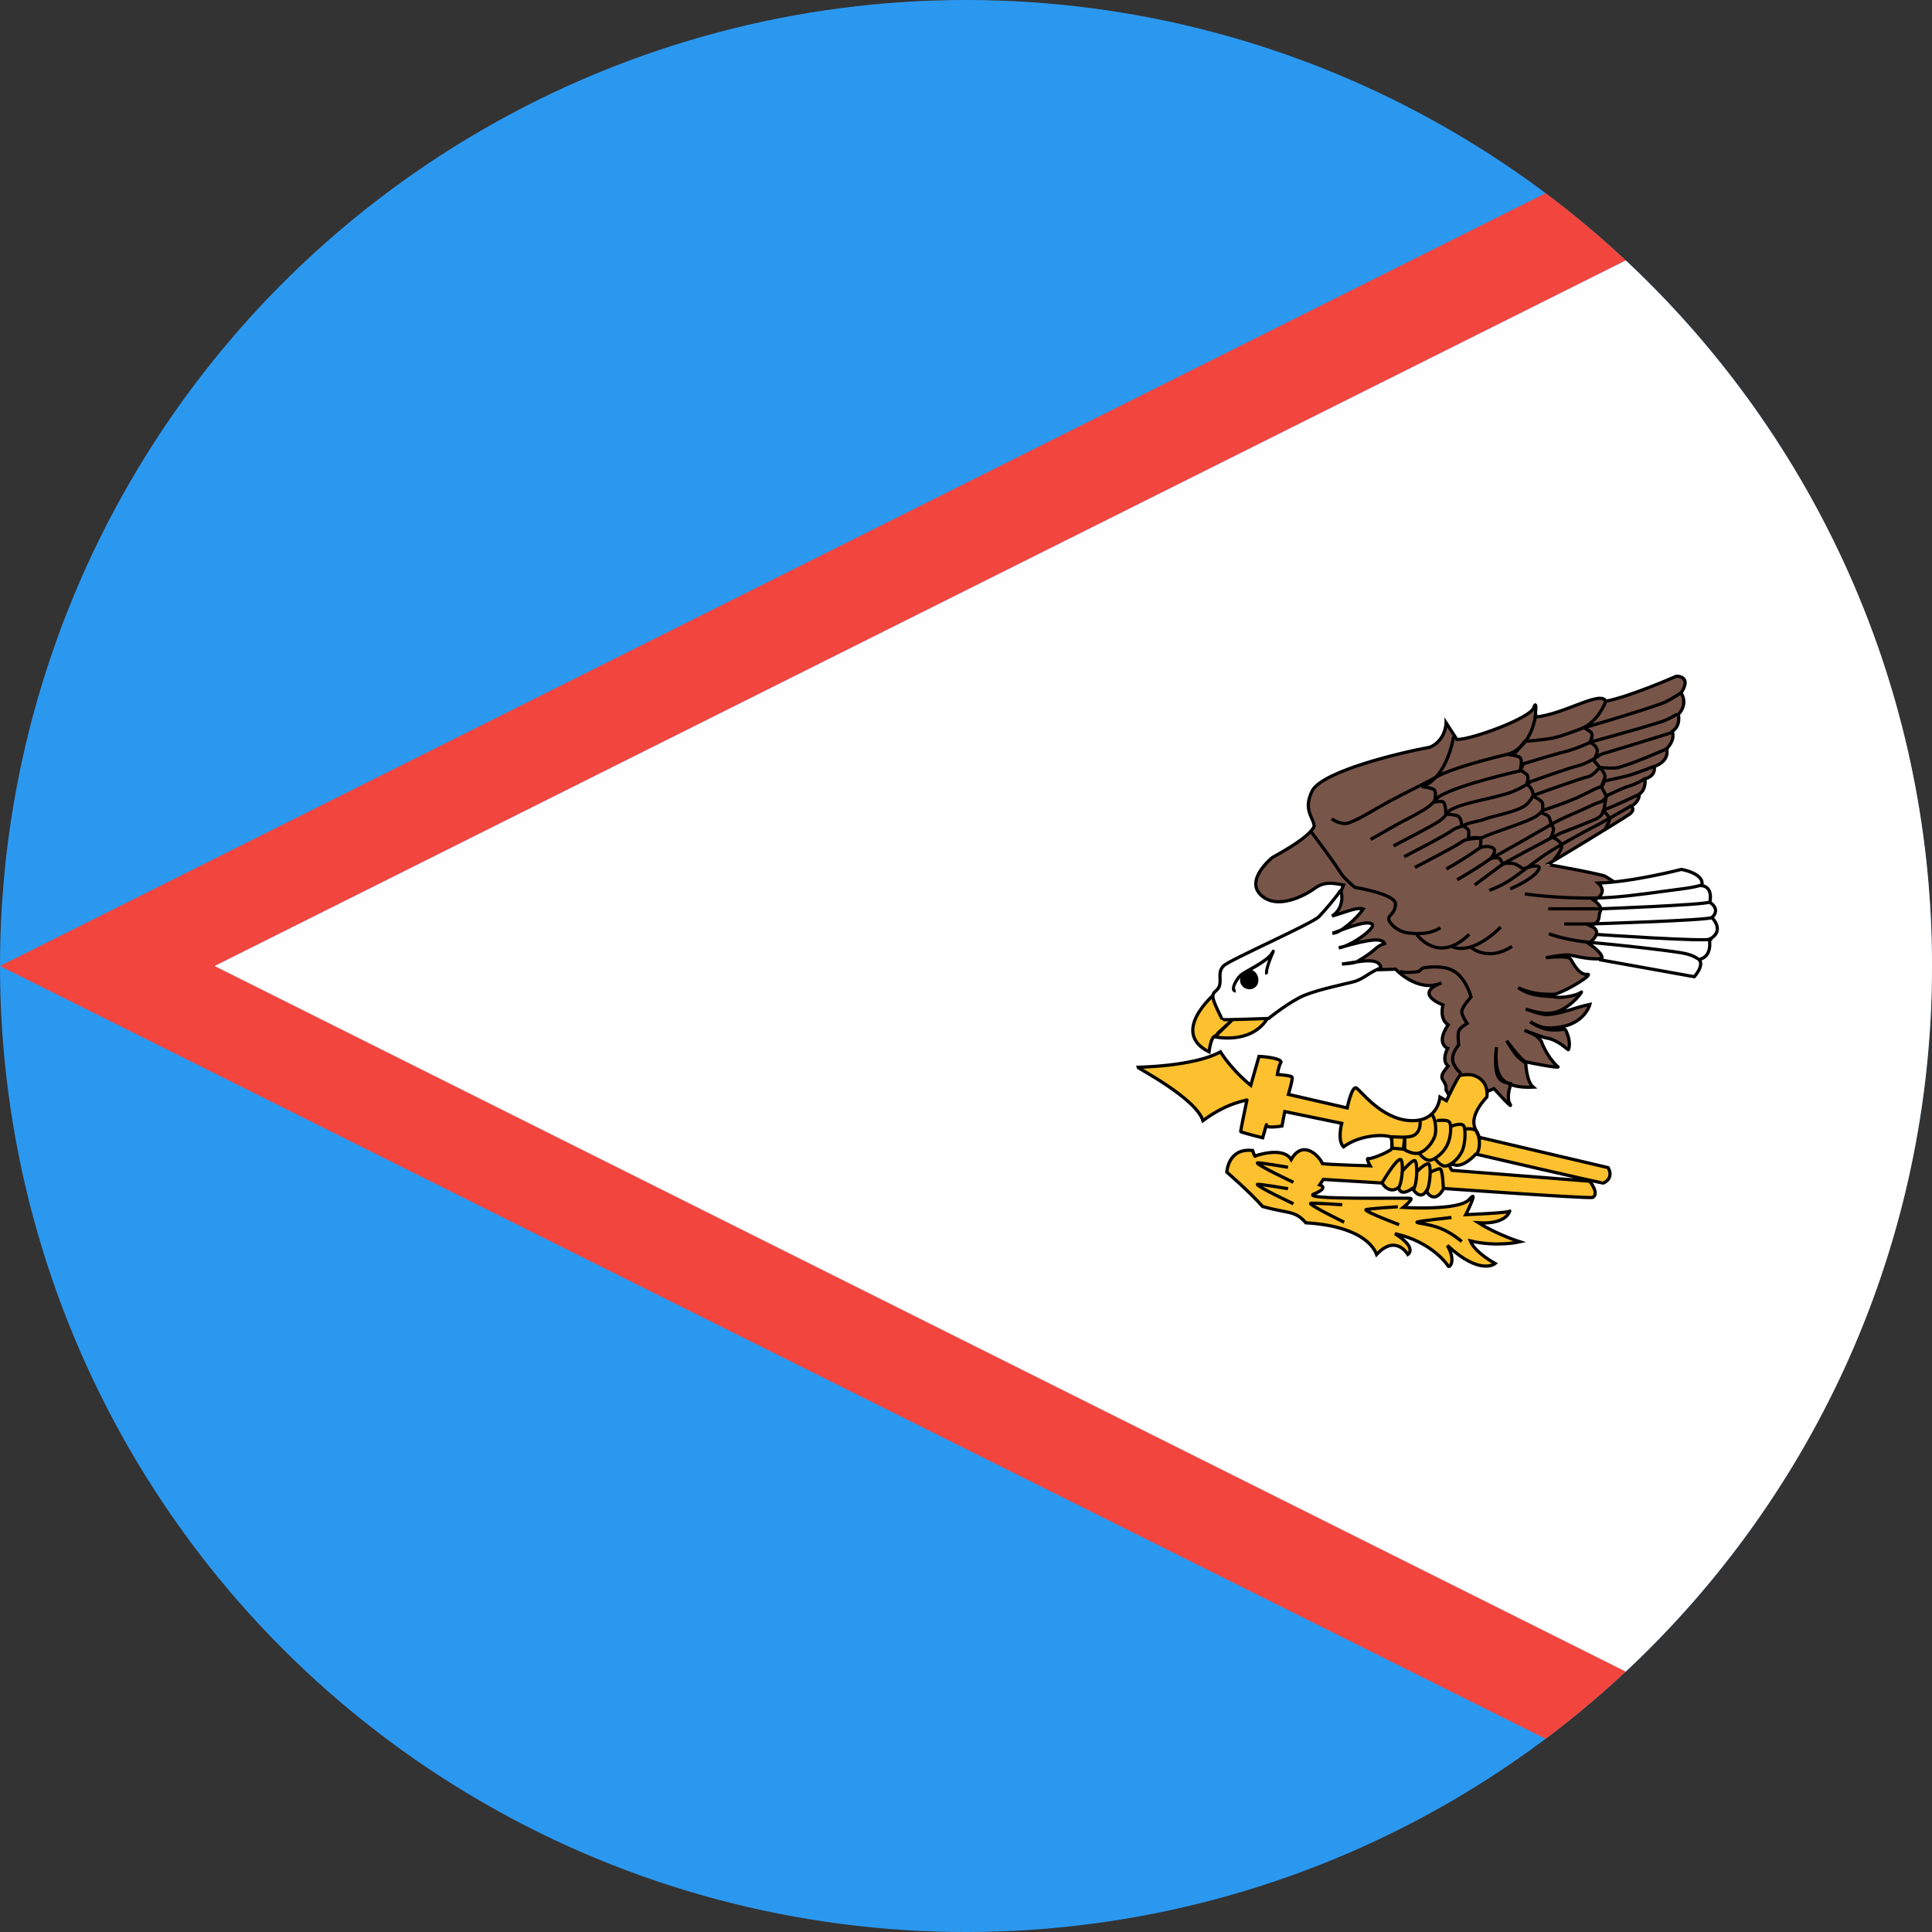 <?xml version="1.0" ?><svg height="180px" version="1.1" viewBox="0 0 180 180" width="180px" xmlns="http://www.w3.org/2000/svg" xmlns:sketch="http://www.bohemiancoding.com/sketch/ns" xmlns:xlink="http://www.w3.org/1999/xlink"><rect x="0" y="0" width="180" height="180" fill="#333333" stroke="none"/><title/><desc/><defs/><g fill="none" fill-rule="evenodd" id="Page-1" stroke="none" stroke-width="1"><g id="Material" transform="translate(-180, -180)"><g id="Slice" transform="translate(180, 180)"/><g id="circle_american_samoa" transform="translate(180, 180)"><circle cx="90" cy="90" fill="#2B98F0" id="Oval-15-copy-4" r="90"/><path d="M151.472,155.736 C149.1,157.955 146.607,160.048 144.005,162.003 L144.005,162.003 L0,90 L144.005,17.997 C146.607,19.952 149.1,22.045 151.472,24.264 L20,90 L151.472,155.736 Z" fill="#F1453D" id="Oval-15-copy-4-2"/><path d="M151.472,155.736 C169.028,139.312 180,115.937 180,90 C180,64.063 169.028,40.688 151.472,24.264 L20,90 L151.472,155.736 Z" fill="#FFFFFF" id="Oval-15-copy-4-3"/><g id="bird" transform="translate(106, 63)"><path d="M28.872,34.671 C28.872,34.671 27.72,34.242 28.92,32.483 C28.056,31.912 28.44,30.628 28.44,30.628 C28.44,30.628 25.608,29.582 28.296,28.583 C26.088,29.534 24.023,27.299 24.023,27.299 L20.806,27.394 C20.262,24.747 16.021,27.045 19.174,19.452 C18.358,19.309 17.446,19.071 16.534,19.737 C15.621,20.403 13.029,21.83 11.492,20.403 C9.956,18.976 12.501,16.931 12.549,16.884 C12.597,16.836 15.958,15.124 16.438,13.983 C16.39,13.126 15.333,12.461 16.294,10.606 C17.398,8.846 24.167,7.182 27.24,6.611 C28.728,5.945 28.728,4.339 28.728,4.339 L29.737,5.897 C31.177,5.897 36.554,3.9 36.89,2.949 C37.226,1.998 37.034,3.805 37.034,3.805 C39.723,3.567 43.132,1.284 43.612,2.331 C45.868,1.903 50.189,0 50.189,0 C50.189,0 51.677,-0.047 50.621,1.57 C51.293,2.616 50.429,3.52 50.381,3.52 C50.333,3.52 50.669,4.566 49.805,5.137 C50.093,6.04 49.277,6.754 49.277,6.754 C49.277,6.754 49.661,7.847 48.125,8.418 C48.269,9.369 47.261,9.559 47.261,9.559 C47.261,9.559 47.405,10.558 46.732,10.986 C46.732,11.747 45.964,12.128 45.964,12.128 C45.964,12.128 46.444,12.413 45.772,12.889 C45.1,13.364 38.139,17.597 38.139,17.549 C38.139,17.502 43.228,18.453 43.564,18.643 C43.9,18.833 47.741,21.354 47.741,21.354 C47.741,21.354 45.162,25.405 43.851,26.11 C42.987,26.575 41.381,26.219 40.334,25.992 C39.795,25.874 38.021,26.232 38.021,26.232 C38.021,26.232 40.094,25.978 40.334,26.358 C40.574,26.738 41.115,27.87 41.883,27.775 C42.531,27.694 40.281,29.176 38.901,29.62 C38.794,29.655 37.729,29.654 37.034,29.525 C36.083,29.349 35.446,29.021 35.446,29.021 C35.446,29.021 36.034,29.441 36.747,29.62 C37.622,29.84 38.662,29.83 38.76,29.862 C39.332,30.051 40.94,29.766 41.307,29.439 C41.572,29.203 40.513,30.778 39.029,31.274 C37.823,31.677 36.153,31.001 36.153,31.001 C36.153,31.001 37.55,31.578 38.217,31.531 C39.54,31.437 40.874,30.82 42.123,30.58 C42.123,30.58 41.795,31.92 40.118,32.499 C40.038,32.527 39.002,32.853 38.021,32.757 C37.308,32.688 36.554,32.19 36.554,32.19 C36.554,32.19 37.283,32.724 38.139,32.9 C38.907,33.058 39.809,32.858 39.831,32.9 C40.445,34.074 40.151,34.813 40.107,34.813 C40.066,34.813 39.098,33.825 38.032,33.703 C37.861,33.683 36.034,32.995 36.034,32.995 C36.034,32.995 36.688,33.247 37.114,33.505 C37.114,33.505 37.574,33.926 37.586,33.961 C37.975,35.15 38.877,36.204 39.147,36.383 C39.435,36.573 36.59,36.046 36.153,35.925 C35.716,35.803 34.376,33.961 34.376,33.961 C34.376,33.961 35.031,35.093 35.446,35.489 C35.703,35.735 36.153,36.041 36.153,36.041 C36.153,36.041 36.203,37.752 36.842,38.285 C36.294,38.31 34.593,38.384 33.855,37.41 C33.17,36.507 33.424,34.552 33.424,34.552 C33.424,34.552 33.172,36.326 33.538,37.216 C33.857,37.993 34.801,37.896 34.776,37.969 C34.619,38.412 34.363,39.328 34.682,39.854 C35.114,40.568 33.193,38.428 33.193,38.428 L29.545,39.949 L28.728,38.57 C28.824,37.453 27.672,37.714 28.92,36.335 C28.248,35.764 28.872,34.671 28.872,34.671 Z" fill="#785549" id="Shape" stroke="#000000" stroke-width="0.3"/><path d="M10.529,38.118 L11.299,35.421 C11.299,35.421 13.182,35.506 13.353,35.927 C13.096,36.432 13.011,37.107 13.011,37.107 C13.011,37.107 14.295,37.191 14.38,37.359 C14.466,37.528 14.038,38.961 14.038,38.961 L19.516,40.225 C19.516,40.225 19.944,38.118 20.372,38.371 C20.8,38.624 22.683,41.236 25.337,41.404 C27.991,41.573 28.162,39.213 28.162,39.213 L28.761,39.551 C28.761,39.551 29.874,37.191 30.045,37.191 C30.216,37.191 31.126,36.875 31.928,37.528 C32.73,38.181 32.527,39.213 32.527,39.213 C32.527,39.213 30.901,40.815 31.414,42.079 C31.928,43.343 32.014,43.006 32.014,43.006 L43.826,45.787 C43.826,45.787 44.426,46.714 43.398,47.219 C43.398,47.304 31.5,44.523 31.5,44.523 C31.5,44.523 30.387,45.787 29.531,45.534 C28.675,45.281 29.275,46.039 29.275,46.039 L42.114,47.051 C42.114,47.051 43.056,48.231 42.371,48.568 C41.515,48.652 28.504,47.725 28.504,47.725 C28.504,47.725 27.734,49.326 26.878,47.978 C26.279,48.905 25.594,47.725 25.594,47.725 C25.594,47.725 24.481,48.568 24.31,47.641 C23.368,48.315 22.769,47.219 22.769,47.219 L17.291,46.882 L16.949,47.388 C16.949,47.388 17.89,47.641 16.435,48.231 C14.98,48.82 25.166,48.568 25.423,48.652 C25.68,48.736 24.738,49.495 24.738,49.495 C24.738,49.495 29.96,49.832 30.901,48.736 C31.843,47.641 30.559,50.169 30.559,50.169 C30.559,50.169 34.667,50 34.667,49.832 C34.667,49.663 34.582,51.096 31.757,50.927 C33.469,52.023 35.609,52.697 35.609,52.697 C35.609,52.697 33.469,53.202 30.987,52.613 C31.415,53.708 33.298,54.719 33.298,54.719 C33.298,54.719 31.928,55.899 28.847,53.034 C29.703,54.551 29.018,55.141 28.932,54.972 C28.847,54.804 27.391,52.697 23.968,51.938 C26.108,53.287 25.166,53.877 25.166,53.877 C25.166,53.877 24.053,51.938 22.256,53.877 C21.571,52.107 18.917,51.096 15.665,50.927 C14.637,49.748 14.038,50.085 11.641,49.41 C10.272,47.894 8.303,46.208 8.303,46.208 C8.303,46.208 8.389,43.933 10.7,44.186 C10.957,44.944 10.957,44.691 10.957,44.691 C10.957,44.691 13.525,43.764 14.295,45.028 C15.408,43.09 16.948,44.739 17.205,45.413 C17.943,45.519 21.656,45.618 21.656,45.618 C21.656,45.618 21.228,44.86 21.485,44.944 C21.742,45.028 23.796,44.186 23.711,43.933 C23.68,43.843 23.69,42.92 23.539,42.912 C22.633,42.625 20.52,42.839 19.174,43.849 C18.575,43.259 19.003,41.658 19.003,41.658 L13.696,40.562 L13.439,41.91 C13.439,41.91 11.898,42.163 11.984,41.826 C12.069,41.489 11.641,43.006 11.641,43.006 C11.641,43.006 9.587,42.5 9.587,42.416 C9.587,42.332 10.186,39.382 10.186,39.466 C10.186,39.551 8.474,39.635 6.077,41.405 C5.393,39.298 0,36.517 0,36.433 C0.086,36.433 5.307,36.348 7.704,35 C8.902,36.854 10.529,38.118 10.529,38.118 Z" fill="#FDC02F" id="Shape" stroke="#000000" stroke-width="0.3"/><path d="M14.505,47.153 C14.505,47.153 11.14,45.571 11.147,45.353 C11.15,45.261 14.001,45.75 14.001,45.75" id="Path-64" stroke="#000000" stroke-width="0.3"/><path d="M14.505,49.153 C14.505,49.153 11.14,47.571 11.147,47.353 C11.15,47.261 14.001,47.75 14.001,47.75" id="Path-66" stroke="#000000" stroke-width="0.3"/><path d="M19.231,50.87 C19.231,50.87 16.093,49.343 16.1,49.126 C16.103,49.033 19.05,49.246 19.05,49.246" id="Path-67" stroke="#000000" stroke-width="0.3"/><path d="M24.352,51.102 C24.352,51.102 21.244,49.931 21.251,49.714 C21.254,49.621 24.231,49.431 24.231,49.431" id="Path-68" stroke="#000000" stroke-width="0.3"/><path d="M30.186,52.667 C30.186,52.667 29.281,51.878 28.212,51.445 C27.192,51.032 26.006,50.976 26.01,50.87 C26.013,50.778 29.231,50.431 29.231,50.431" id="Path-69" stroke="#000000" stroke-width="0.3"/><path d="M7.079,33.597 C7.107,33.605 8.813,32.017 8.813,32.017 L7.18,33.597 C7.18,33.597 10.423,34.341 12,32.017 C11.209,30.877 9.902,30.854 9.902,30.854 C9.902,30.854 7.444,30.903 7.18,29.587 C7.18,29.587 2.95,33.158 6.64,35 C6.816,33.772 7.079,33.597 7.079,33.597 Z" fill="#FDC02F" id="Shape" stroke="#000000" stroke-width="0.3"/><path d="M7.633,28.775 C7.778,28.172 7.439,27.519 8.021,26.966 C8.602,26.413 16.262,23.048 16.892,22.395 C17.522,21.742 18.686,20.335 18.831,20.034 C18.977,19.732 19.413,21.541 18.104,22.345 C19.51,21.943 20.431,21.49 21.013,21.691 C20.431,22.545 18.88,23.952 18.152,23.952 C19.849,23.299 21.4,22.746 21.837,23.098 C22.273,23.45 19.752,25.208 18.734,25.308 C20.431,24.856 22.709,24.153 23,24.907 C22.079,25.208 22.37,25.459 20.479,26.564 C20.237,26.766 19.025,26.815 19.025,26.815 C20.479,26.665 22.467,26.062 22.661,27.167 C21.497,27.619 21.061,28.222 20.091,28.473 C19.122,28.725 16.892,29.177 15.534,29.729 C14.177,30.282 12.189,31.889 12.189,31.889 C12.189,31.889 7.875,32.04 7.875,31.99 C7.875,31.94 7.044,30.435 7.002,29.88 C6.961,29.325 7.488,29.377 7.633,28.775 L7.633,28.775 L7.633,28.775 Z" fill="#FFFFFF" id="Shape" stroke="#000000" stroke-width="0.3"/><path d="M51.852,28 C51.852,28 52.803,26.962 52.302,26.396 C53.603,26.113 53.252,24.509 53.252,24.509 C53.252,24.509 54.753,23.896 53.502,22.481 C54.353,21.679 53.302,21.066 53.302,21.066 C53.302,21.066 53.653,19.651 52.552,19.509 C52.852,18.377 50.652,18 50.652,18 C50.652,18 46.101,19.179 42.9,19.274 C43.95,20.264 42.5,20.877 42.5,20.877 C42.5,20.877 43.35,21.443 43.1,21.915 C42.85,22.387 43.25,22.906 42.15,23.236 C43.6,23.849 42,24.887 42,24.887 C42,24.887 43.6,25.925 43.2,26.443 L51.852,28 L51.852,28 Z" fill="#FFFFFF" id="Shape" stroke="#000000" stroke-width="0.3"/><path d="M9.127,28.807 C9.069,28.947 9.045,29.06 9.053,29.121 C9.056,29.146 9.06,29.149 9.119,29.147 L9.129,29.469 C8.937,29.477 8.804,29.367 8.778,29.17 C8.759,29.031 8.796,28.862 8.875,28.669 C9.013,28.334 9.272,27.948 9.498,27.745 C9.602,27.651 9.779,27.539 10.101,27.353 C10.16,27.319 10.221,27.284 10.309,27.234 C10.363,27.203 10.363,27.203 10.419,27.172 C10.475,27.14 10.497,27.127 10.531,27.108 C10.716,27.002 10.859,26.919 10.998,26.836 C11.478,26.549 11.834,26.306 12.088,26.076 C12.235,25.943 12.342,25.82 12.406,25.709 C12.487,25.568 12.513,25.526 12.541,25.501 C12.561,25.477 12.561,25.477 12.665,25.469 C12.778,25.579 12.778,25.579 12.77,25.637 C12.769,25.662 12.765,25.678 12.757,25.702 C12.751,25.722 12.74,25.748 12.724,25.788 C12.708,25.828 12.622,26.031 12.604,26.074 C12.543,26.22 12.491,26.35 12.441,26.479 C12.395,26.6 12.353,26.715 12.316,26.824 C12.169,27.257 12.107,27.58 12.148,27.711 L11.886,27.821 C11.813,27.586 11.883,27.217 12.057,26.706 C12.096,26.592 12.156,26.42 12.156,26.42 C11.896,26.637 11.56,26.863 11.126,27.122 C11.043,27.172 10.844,27.286 10.667,27.389 C11.001,27.522 11.242,27.891 11.242,28.324 C11.242,28.87 10.82,29.17 10.419,29.17 C10.018,29.17 9.533,28.87 9.533,28.324 C9.533,28.254 9.54,28.186 9.551,28.121 C9.39,28.306 9.222,28.574 9.127,28.807 Z" fill="#000000" id="Shape-2-path"/><path d="M25.986,24.05 C25.986,24.05 27.982,26.905 30.88,24.05" id="Path-38" stroke="#000000" stroke-width="0.3"/><path d="M29.261,25.173 C29.261,25.173 30.921,26.226 33.819,23.371" id="Path-39" stroke="#000000" stroke-width="0.3"/><path d="M31.068,25.285 C31.068,25.285 32.632,26.638 34.868,25.173" id="Path-40" stroke="#000000" stroke-width="0.3"/><path d="M24.418,27.514 C24.418,27.514 25.025,27.705 26.124,27.514 C26.32,27.48 26.406,27.218 26.643,27.173 C26.888,27.126 28.541,26.873 29.518,27.514 C30.626,28.241 31.056,29.876 31.056,29.876 C31.056,29.876 30.259,30.756 30.196,31.178 C30.136,31.581 30.687,32.352 30.687,32.352 C30.687,32.352 30.04,32.711 29.907,33.055 C29.78,33.38 29.907,34.356 29.907,34.356 C29.907,34.356 29.325,34.977 29.335,35.675 C29.345,36.34 30.113,37.055 30.196,37.055" id="Path-56" stroke="#000000" stroke-width="0.3"/><path d="M26.301,41.446 C26.301,41.446 26.429,42.288 25.824,42.721 C25.329,43.074 24.045,42.908 23.678,42.908 L23.678,43.971 L24.751,44.062 L24.877,42.908 L24.877,44.125 C24.877,44.125 25.587,44.563 26.13,44.441 C26.829,44.285 27.422,43.509 27.658,42.908 C27.887,42.325 27.717,41.112 27.401,40.841" id="Path-57" stroke="#000000" stroke-width="0.3"/><path d="M26.205,44.424 C26.205,44.424 26.758,45.212 27.301,45.091 C27.652,45.012 28.425,44.497 28.816,43.721 C29.203,42.952 29.209,41.925 29.088,41.633 C28.905,41.191 27.959,41.474 27.824,41.357" id="Path-58" stroke="#000000" stroke-width="0.3"/><path d="M27.713,44.947 C27.713,44.947 28.21,45.749 28.754,45.627 C29.105,45.549 29.796,45.093 30.186,44.318 C30.573,43.549 30.528,42.236 30.407,41.945 C30.223,41.503 29.171,41.945 29.171,41.945" id="Path-59" stroke="#000000" stroke-width="0.3"/><path d="M24.33,47.636 C24.717,46.868 24.754,45.019 24.474,45.019 C24.021,45.019 22.748,47.234 22.748,47.234" id="Path-61" stroke="#000000" stroke-width="0.3"/><path d="M25.709,47.807 C26.096,47.038 26.07,45.121 25.79,45.121 C25.579,45.121 25.121,45.58 24.691,46.071" id="Path-62" stroke="#000000" stroke-width="0.3"/><path d="M26.916,48.012 C27.303,47.243 27.348,45.426 27.068,45.426 C26.857,45.426 26.386,45.738 25.957,46.229" id="Path-63" stroke="#000000" stroke-width="0.3"/><path d="M28.471,47.706 C28.471,47.706 28.42,45.887 28.141,45.887 C27.941,45.887 27.256,46.202 27.232,46.229" id="Path-65" stroke="#000000" stroke-width="0.3"/><path d="M31.636,44.424 C32.023,43.655 31.757,42.784 31.636,42.492 C31.452,42.05 30.555,42.184 30.555,42.184" id="Path-60" stroke="#000000" stroke-width="0.3"/><path d="M36.068,20.285 C36.068,20.285 39.092,20.728 42.611,20.669 C44.742,20.634 47,20.311 48.904,20.053 C50.524,19.833 51.902,19.697 52.573,19.431" id="Path-41" stroke="#000000" stroke-width="0.3"/><path d="M18.068,13.285 C18.068,13.285 18.936,13.929 19.681,13.66 C20.742,13.277 21.91,12.489 23.372,11.697 C25.037,10.795 26.979,9.882 27.723,9.441 C29.579,8.34 35.217,7.097 35.217,7.097 L36.068,6.068 C36.068,6.068 37.935,5.933 38.773,5.742 C39.717,5.527 41.415,4.851 41.415,4.851 C41.415,4.851 46.479,3.384 48.814,2.544 C49.546,2.28 50.616,1.54 50.616,1.54" id="Path-46" stroke="#000000" stroke-width="0.3"/><path d="M21.696,15.203 C22.489,14.792 23.36,14.245 24.372,13.697 C25.333,13.176 26.354,12.691 27.056,12.178 C27.569,11.802 27.84,11.35 28.154,11.164 C30.011,10.063 35.608,8.822 35.608,8.822 L35.954,8.152 C35.954,8.152 38.939,7.233 39.778,7.042 C40.721,6.827 42.323,6.094 42.323,6.094 C42.323,6.094 46.75,4.898 48.878,4.212 C49.391,4.047 50.247,3.54 50.247,3.54" id="Path-47" stroke="#000000" stroke-width="0.3"/><path d="M23.824,15.816 C24.786,15.295 27.513,13.927 28.215,13.414 C28.729,13.039 28.837,12.643 29.151,12.457 C30.237,11.813 32.675,11.472 34.453,10.925 C35.714,10.538 36.608,9.822 36.608,9.822 C36.608,9.822 40.157,8.545 40.996,8.354 C41.939,8.139 43.185,7.268 43.185,7.268 C43.185,7.268 47.75,5.898 49.878,5.212" id="Path-48" stroke="#000000" stroke-width="0.3"/><path d="M24.824,16.816 C25.786,16.295 28.513,14.927 29.215,14.414 C29.729,14.039 30.086,14.076 30.401,13.889 C30.901,13.593 31.64,13.587 32.46,13.27 C33.052,13.042 34.762,12.759 35.846,12.204 C36.521,11.858 36.841,11.109 36.841,11.109 C36.841,11.109 41.157,9.545 41.996,9.354 C42.444,9.252 43.042,8.494 43.042,8.494 C43.042,8.494 44.274,8.653 44.839,8.494 C46.402,8.056 49.427,6.704 49.427,6.704" id="Path-49" stroke="#000000" stroke-width="0.3"/><path d="M25.824,17.816 C26.786,17.295 29.513,15.927 30.215,15.414 C30.729,15.039 31.906,15.175 32.221,14.988 C32.721,14.692 35.762,13.759 36.846,13.204 C37.521,12.858 37.701,12.508 37.701,12.508 C37.701,12.508 39.236,12.034 40.592,11.467 C41.695,11.005 42.62,10.44 42.996,10.354 C43.444,10.252 43.425,9.777 43.425,9.777 C43.425,9.777 45.209,9.397 45.773,9.239 C46.467,9.044 48.156,8.384 48.156,8.384" id="Path-50" stroke="#000000" stroke-width="0.3"/><path d="M31.395,19.452 C31.909,19.077 33.852,17.601 34.167,17.414 C34.667,17.118 37.817,15.427 38.901,14.871 C39.576,14.526 39.701,14.508 39.701,14.508 C39.701,14.508 41.17,13.945 42.526,13.377 C43.629,12.915 43.153,12.491 43.529,12.405 C43.977,12.303 46.799,10.973 46.799,10.973" id="Path-52" stroke="#000000" stroke-width="0.3"/><path d="M29.437,5.605 C29.437,5.605 28.851,9.496 26.468,10.294 C26.468,10.294 27.478,10.403 27.638,10.599 C27.868,10.88 27.638,11.724 27.638,11.724 C27.638,11.724 28.349,11.593 28.475,11.724 C28.706,11.965 28.71,12.84 28.71,12.84 C28.71,12.84 29.672,12.913 29.847,13.036 C30.163,13.258 30.184,13.876 30.184,13.876 C30.184,13.876 30.704,14.141 30.796,14.323 C30.908,14.548 30.796,15.098 30.796,15.098 C30.796,15.098 31.718,14.962 31.884,15.098 C32.081,15.258 31.884,15.985 31.884,15.985 C31.884,15.985 32.58,15.714 33.065,15.985 C33.55,16.255 32.912,16.957 32.912,16.957 C32.912,16.957 33.457,16.864 33.657,16.957 C33.817,17.032 33.991,17.461 33.991,17.461 C33.991,17.461 34.714,17.379 35.035,17.461 C35.354,17.541 35.911,17.947 35.911,17.947 C35.911,17.947 37.884,17.247 37.295,18.118 C36.706,18.989 34.704,19.817 34.704,19.817" id="Path-53" stroke="#000000" stroke-width="0.3"/><path d="M37.081,3.483 C37.081,3.483 36.851,6.496 34.468,7.294 C34.468,7.294 35.478,7.403 35.638,7.599 C35.868,7.88 35.638,8.724 35.638,8.724 C35.638,8.724 36.126,9.035 36.252,9.166 C36.484,9.406 36.252,10.036 36.252,10.036 C36.252,10.036 36.537,10.293 36.657,10.479 C36.813,10.721 36.873,11.192 36.873,11.192 C36.873,11.192 37.587,11.528 37.695,11.791 C37.792,12.028 37.695,12.766 37.695,12.766 C37.695,12.766 38.15,12.916 38.262,13.056 C38.426,13.26 38.524,13.797 38.524,13.797 C38.524,13.797 38.737,14.101 38.738,14.253 C38.739,14.487 38.53,14.956 38.53,14.956 C38.53,14.956 39.404,15.297 39.489,15.763 C39.573,16.229 38.738,17.145 38.738,17.145" id="Path-54" stroke="#000000" stroke-width="0.3"/><path d="M43.657,2.214 C43.657,2.214 43.042,4.046 41.555,4.785 C41.555,4.785 42.093,5.066 42.253,5.262 C42.482,5.543 42.117,6.169 42.117,6.169 C42.117,6.169 42.562,6.301 42.763,6.726 C42.964,7.152 42.46,7.815 42.46,7.815 L42.987,8.439 C42.987,8.439 43.531,8.99 43.531,9.314 C43.531,9.638 43.174,10.263 43.174,10.263 L43.657,11.16 L43.41,12.556 C43.41,12.556 43.903,13.021 43.947,13.29 C43.986,13.533 43.531,14.249 43.531,14.249" id="Path-55" stroke="#000000" stroke-width="0.3"/><path d="M28.756,17.961 C29.718,17.44 31.216,16.476 31.918,15.962 M29.756,18.961 C30.718,18.44 32.216,17.476 32.918,16.962 M32.756,19.961 C32.918,19.873 33.735,19.619 34.667,19.006 C35.809,18.256 37.195,17.064 38.641,16.187 C40.887,14.824 42.941,13.804 42.941,13.804 C42.941,13.804 45.776,12.216 45.989,12.06 M33.017,16.936 C33.692,16.59 38.712,13.709 38.712,13.709 C38.712,13.709 39.297,13.343 40.653,12.775 C41.756,12.314 42.649,11.828 43.025,11.743 C43.473,11.641 43.692,11.133 43.692,11.133 C43.692,11.133 45.209,10.397 45.773,10.239 C46.467,10.044 47.271,9.537 47.271,9.537" id="Path-51" stroke="#000000" stroke-width="0.3"/><path d="M38.255,21.67 C38.255,21.67 39.061,21.68 41.019,21.67 C41.622,21.667 43.175,21.67 43.175,21.67 C43.175,21.67 52.587,21.318 53.258,21.053" id="Path-42" stroke="#000000" stroke-width="0.3"/><path d="M39.734,23.084 L42.101,23.084 C42.101,23.084 52.824,22.76 53.494,22.494" id="Path-43" stroke="#000000" stroke-width="0.3"/><path d="M42.836,24.066 C42.836,24.066 52.824,24.76 53.494,24.494" id="Path-44" stroke="#000000" stroke-width="0.3"/><path d="M38.304,23.995 C38.304,23.995 39.824,24.593 42.17,24.802 C44.577,25.016 48.476,25.434 50.53,25.751 C51.949,25.97 52.097,26.379 52.271,26.31" id="Path-45" stroke="#000000" stroke-width="0.3"/><path d="M16.285,14.667 C16.285,14.667 18.081,17.02 18.959,18.4 C19.248,18.853 20.225,19.67 20.225,19.67 C20.225,19.67 24.012,20.295 24.012,21.208 C24.012,22.12 23.386,22.209 23.386,22.596 C23.386,22.983 24.114,23.723 25.058,23.902 C25.206,23.93 26.229,24.048 27.012,23.902 C27.615,23.79 28.07,23.51 28.07,23.51" id="Line" stroke="#000000" stroke-linecap="square" stroke-width="0.3"/></g></g></g></g></svg>